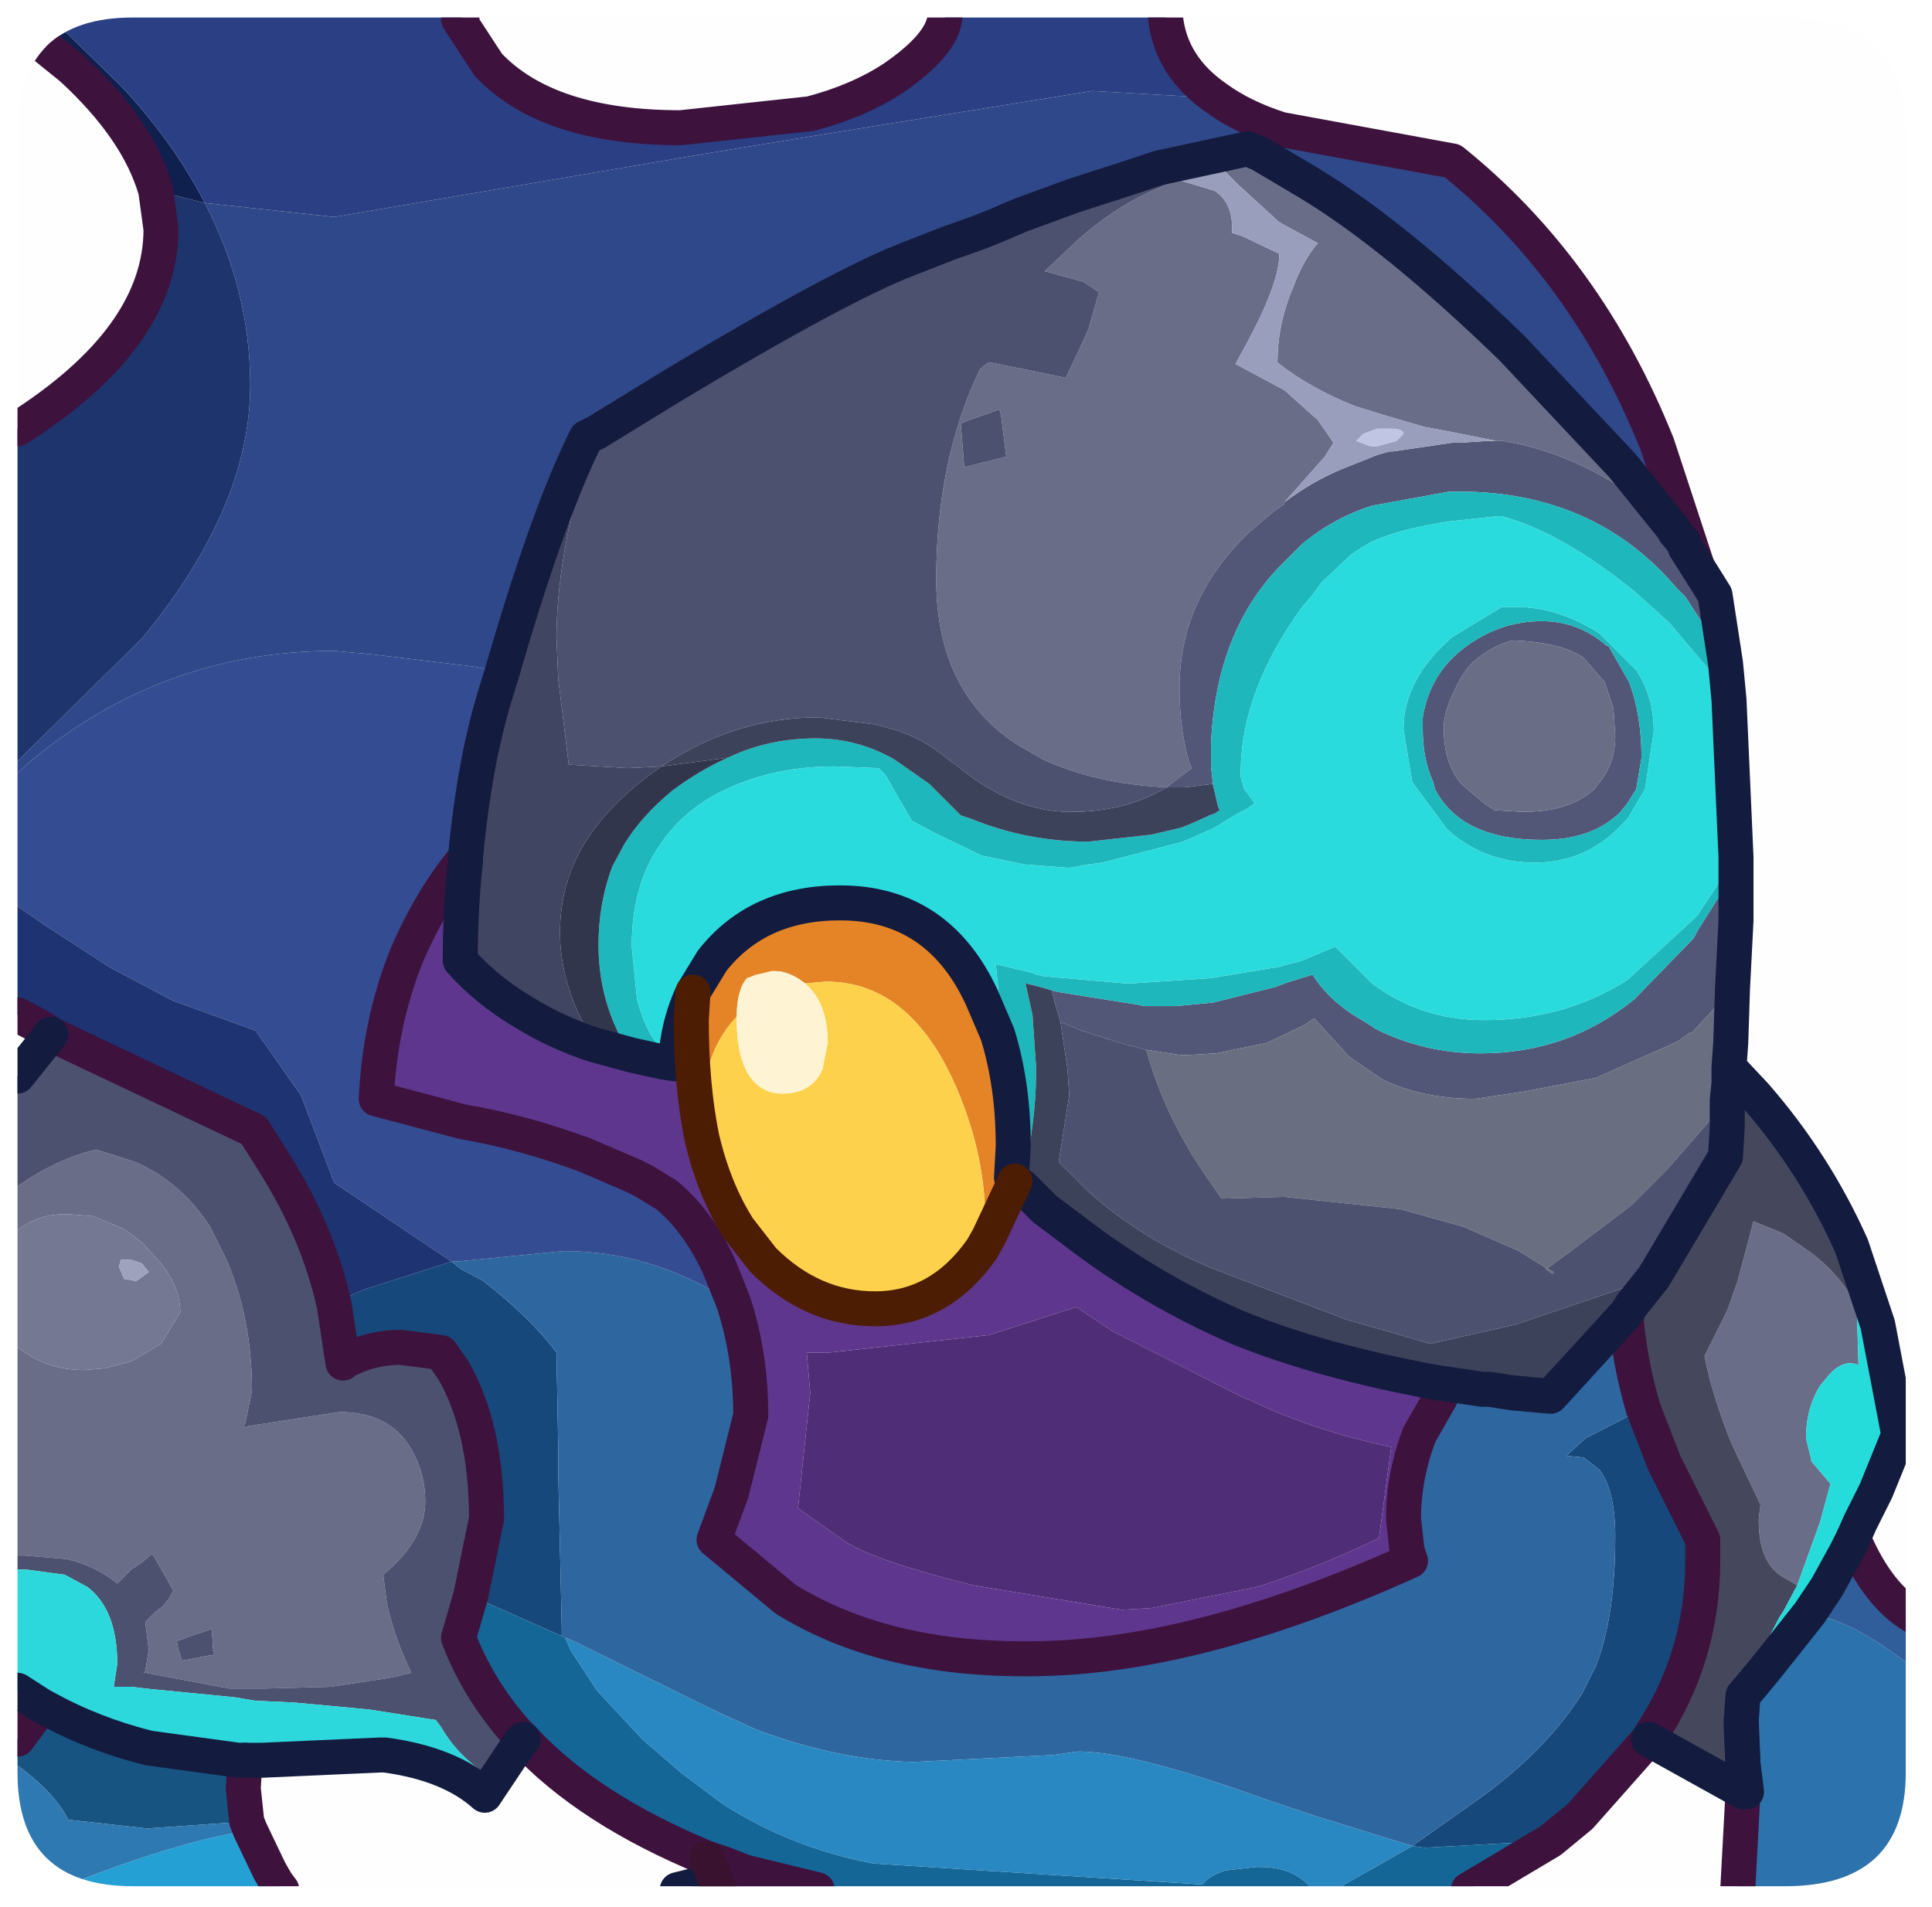 <?xml version="1.0" encoding="UTF-8" standalone="no"?>
<svg xmlns:ffdec="https://www.free-decompiler.com/flash" xmlns:xlink="http://www.w3.org/1999/xlink" ffdec:objectType="frame" height="54.5px" width="55.2px" xmlns="http://www.w3.org/2000/svg">
  <g transform="matrix(1.0, 0.0, 0.0, 1.0, 0.5, 0.5)">
    <clipPath id="clipPath0" transform="matrix(1.0, 0.0, 0.0, 1.0, 0.0, 0.0)">
      <path d="M50.5 0.0 Q53.95 0.0 53.95 3.3 L53.95 50.15 Q53.95 53.4 50.5 53.4 L3.3 53.4 Q0.0 53.4 0.0 50.15 L0.0 3.3 Q0.0 0.0 3.3 0.0 L50.5 0.0" fill="#000000" fill-rule="evenodd" stroke="none"/>
    </clipPath>
    <g clip-path="url(#clipPath0)">
      <use ffdec:characterId="2" height="54.5" transform="matrix(1.0, 0.0, 0.0, 1.0, -0.5, -0.5)" width="55.2" xlink:href="#shape1"/>
    </g>
    <use ffdec:characterId="3" height="53.4" transform="matrix(1.0, 0.0, 0.0, 1.0, 0.0, 0.0)" width="53.95" xlink:href="#shape2"/>
  </g>
  <defs>
    <g id="shape1" transform="matrix(1.0, 0.0, 0.0, 1.0, 0.5, 0.5)">
      <path d="M3.95 4.95 Q3.45 3.2 1.55 1.45 L0.0 0.2 0.0 0.0 0.95 0.0 2.95 1.95 Q4.45 3.55 5.35 5.3 L3.95 4.95" fill="#0f204f" fill-rule="evenodd" stroke="none"/>
      <path d="M0.95 0.0 L12.7 0.0 12.6 0.05 13.45 1.35 Q15.15 3.15 18.95 3.15 L22.65 2.75 Q24.0 2.4 25.0 1.75 26.4 0.8 26.5 0.0 L32.8 0.0 Q32.95 1.4 34.25 2.3 L30.7 2.1 22.65 3.4 19.6 3.9 9.05 5.7 5.35 5.3 Q4.45 3.55 2.95 1.95 L0.95 0.0" fill="#2b3f86" fill-rule="evenodd" stroke="none"/>
      <path d="M0.0 43.95 L0.0 38.0 0.15 38.1 Q0.9 38.65 1.9 38.65 L2.5 38.6 3.25 38.4 4.1 37.9 4.65 37.0 Q4.65 36.3 4.1 35.6 L3.6 35.05 3.3 34.8 3.0 34.6 2.15 34.25 1.5 34.2 1.3 34.2 Q0.6 34.2 0.0 34.65 L0.0 33.4 Q1.15 32.6 2.25 32.35 L3.35 32.7 Q4.65 33.25 5.5 34.55 L5.95 35.45 Q6.7 37.15 6.7 39.25 L6.5 40.2 6.5 40.3 6.6 40.25 9.2 39.85 Q10.7 39.85 11.3 41.0 11.65 41.65 11.65 42.4 11.65 43.5 10.45 44.5 L10.55 45.3 Q10.75 46.25 11.25 47.3 L10.85 47.4 10.6 47.45 8.95 47.7 7.1 47.75 6.95 47.75 6.05 47.75 3.65 47.3 3.6 47.3 3.65 47.25 3.75 46.65 3.65 45.85 3.95 45.55 4.15 45.4 4.35 45.15 4.45 44.95 4.2 44.5 3.85 43.9 3.55 44.15 3.25 44.35 2.85 44.75 Q2.25 44.25 1.4 44.05 L0.2 43.95 0.0 43.95 M47.3 14.6 L45.85 13.45 Q44.45 12.55 42.95 12.2 L42.45 12.1 42.25 12.1 41.0 11.85 40.2 11.7 39.0 11.35 38.2 11.1 Q36.95 10.6 36.05 9.9 L36.0 9.85 Q36.0 8.75 36.45 7.7 36.75 6.9 37.15 6.45 L36.05 5.85 34.9 4.8 34.45 4.35 34.4 4.35 35.2 4.25 35.65 4.25 36.85 4.7 Q39.35 6.2 42.7 9.45 L45.85 12.8 47.3 14.6 M36.2 13.85 L36.2 13.9 35.85 14.15 35.2 14.7 35.05 14.85 Q33.2 16.7 33.2 19.15 33.2 20.4 33.5 21.35 L33.55 21.45 32.95 21.9 32.85 22.0 Q30.8 21.9 29.3 21.2 L28.6 20.8 Q26.25 19.3 26.25 16.05 26.25 12.65 27.5 10.05 L27.75 9.85 29.0 10.1 29.95 10.3 30.4 9.35 30.6 8.9 30.9 7.85 30.45 7.55 29.35 7.25 30.3 6.35 Q31.65 5.15 33.2 4.65 L34.2 4.95 Q34.75 5.3 34.7 6.15 L35.0 6.25 36.05 6.75 36.05 6.85 Q36.0 7.7 35.1 9.35 L34.8 9.9 36.2 10.65 37.15 11.5 37.6 12.15 37.35 12.55 36.2 13.85 M50.85 44.8 L50.5 44.6 Q49.75 44.2 49.75 42.95 L49.75 42.9 49.8 42.5 48.95 40.7 Q48.4 39.3 48.2 38.25 L48.85 36.95 49.15 36.1 49.6 34.4 50.45 34.75 51.25 35.3 Q52.15 36.0 52.55 36.85 L52.6 38.5 52.4 38.45 Q52.05 38.45 51.75 38.8 L51.5 39.1 Q51.1 39.75 51.1 40.6 L51.25 41.2 51.25 41.25 51.8 41.9 51.5 43.0 50.85 44.8 M27.2 11.5 L26.95 11.6 27.05 12.85 28.25 12.55 28.2 12.15 28.1 11.35 28.05 11.2 27.2 11.5 M4.95 46.25 L4.55 46.4 4.6 46.65 4.7 46.95 5.0 46.9 5.5 46.8 5.6 46.8 5.55 46.05 5.1 46.2 4.95 46.25" fill="#696d88" fill-rule="evenodd" stroke="none"/>
      <path d="M48.0 15.7 L48.5 16.5 48.8 18.45 48.4 17.7 47.65 16.55 47.4 16.3 Q45.15 13.65 41.45 13.55 L41.2 13.55 40.9 13.55 38.7 13.95 Q37.6 14.3 36.7 15.05 L36.2 15.55 Q34.25 17.45 34.1 20.75 L34.1 21.35 34.1 21.4 34.15 21.85 34.15 21.9 33.35 22.0 33.0 22.0 32.85 22.0 32.95 21.9 33.55 21.45 33.5 21.35 Q33.2 20.4 33.2 19.15 33.2 16.7 35.05 14.85 L35.2 14.7 35.85 14.15 36.2 13.9 36.2 13.85 Q37.0 13.25 37.85 12.9 L38.85 12.5 39.2 12.4 39.3 12.4 41.0 12.15 41.25 12.15 42.0 12.1 42.15 12.1 42.25 12.1 42.45 12.1 42.95 12.2 Q44.45 12.55 45.85 13.45 L47.3 14.6 47.35 14.7 47.6 15.0 47.65 15.15 48.0 15.7 M49.1 24.35 L49.1 25.8 49.0 27.75 47.85 29.0 47.8 29.0 47.45 29.25 47.35 29.3 45.1 30.3 43.0 30.7 41.65 30.9 Q40.15 30.9 39.0 30.35 L38.05 29.7 37.05 28.6 36.75 28.8 35.7 29.3 34.25 29.6 33.4 29.65 33.25 29.65 32.25 29.5 31.5 29.3 30.4 28.95 29.8 28.7 29.65 28.2 29.55 27.8 29.75 27.85 31.95 28.2 32.2 28.25 32.9 28.25 33.1 28.25 34.15 28.15 35.95 27.7 36.2 27.6 37.0 27.35 Q37.5 28.15 38.5 28.7 L38.8 28.9 Q40.2 29.6 41.8 29.6 44.3 29.6 46.2 28.05 L47.9 26.3 48.0 26.1 49.1 24.35 M41.8 18.25 Q41.35 18.55 41.05 19.25 40.75 19.85 40.75 20.3 40.75 21.3 41.25 21.9 L41.9 22.45 42.2 22.65 43.0 22.7 Q44.35 22.7 45.05 22.05 L45.2 21.85 45.25 21.8 Q45.65 21.25 45.65 20.55 L45.6 19.75 45.35 19.0 44.75 18.3 Q44.1 17.85 42.7 17.8 42.2 17.95 41.8 18.25 M43.55 17.25 Q44.6 17.25 45.4 17.95 L45.45 17.95 46.05 19.0 Q46.4 19.95 46.4 21.15 L46.25 22.05 46.0 22.45 45.8 22.7 Q45.0 23.5 43.55 23.5 41.25 23.5 40.5 22.05 L40.45 21.85 Q40.15 21.2 40.15 20.35 L40.15 20.0 Q40.35 18.75 41.35 18.0 42.35 17.25 43.55 17.25" fill="#525777" fill-rule="evenodd" stroke="none"/>
      <path d="M34.4 4.35 L34.45 4.35 34.9 4.8 36.05 5.85 37.15 6.45 Q36.75 6.9 36.45 7.7 36.0 8.75 36.0 9.85 L36.05 9.9 Q36.95 10.6 38.2 11.1 L39.0 11.35 40.2 11.7 41.0 11.85 42.25 12.1 42.15 12.1 42.0 12.1 41.25 12.15 41.0 12.15 39.3 12.4 39.2 12.4 38.85 12.5 37.85 12.9 Q37.0 13.25 36.2 13.85 L37.35 12.55 37.6 12.15 37.15 11.5 36.2 10.65 34.8 9.9 35.1 9.35 Q36.0 7.7 36.05 6.85 L36.05 6.75 35.0 6.25 34.7 6.15 Q34.75 5.3 34.2 4.95 L33.2 4.65 34.4 4.35 M38.65 12.25 L38.85 12.25 39.4 12.1 39.6 11.9 Q39.6 11.75 39.2 11.75 L39.1 11.75 38.95 11.75 38.85 11.75 38.45 11.9 38.25 12.1 38.65 12.25" fill="#9a9fbd" fill-rule="evenodd" stroke="none"/>
      <path d="M34.25 2.3 Q35.0 2.85 36.1 3.2 L41.0 4.1 Q44.85 7.2 46.85 12.2 L48.0 15.7 47.65 15.15 47.6 15.0 47.35 14.7 47.3 14.6 45.85 12.8 42.7 9.45 Q39.35 6.2 36.85 4.7 L35.5 3.9 35.15 3.75 32.6 4.3 31.7 4.6 30.15 5.1 28.65 5.65 27.95 5.95 27.45 6.15 26.6 6.45 25.45 6.9 Q23.5 7.65 18.75 10.5 L16.55 11.85 16.25 12.0 Q15.15 14.2 13.85 18.7 L13.05 18.55 10.15 18.2 9.05 18.1 Q4.05 18.1 0.2 21.4 L0.0 21.6 0.0 21.25 3.55 17.75 Q6.65 14.0 6.65 10.5 6.65 7.8 5.35 5.3 L9.05 5.7 19.6 3.9 22.65 3.4 30.7 2.1 34.25 2.3" fill="#2f488a" fill-rule="evenodd" stroke="none"/>
      <path d="M48.8 18.45 L48.9 19.5 48.55 18.9 47.2 17.3 46.2 16.4 Q44.1 14.7 42.4 14.25 L42.3 14.25 40.9 14.4 40.6 14.45 Q39.4 14.65 38.65 15.0 L38.4 15.15 38.1 15.35 37.25 16.15 37.0 16.5 36.7 16.85 Q35.0 19.2 34.95 21.45 L34.95 21.55 34.95 21.7 35.05 22.05 35.35 22.45 35.15 22.6 34.85 22.75 34.2 23.15 34.1 23.2 33.3 23.55 31.0 24.15 30.6 24.2 30.05 24.3 28.75 24.2 27.8 24.0 27.55 23.95 26.2 23.3 25.55 22.95 24.8 21.65 24.6 21.45 23.35 21.4 Q21.45 21.4 19.95 22.2 18.95 22.75 18.35 23.65 17.55 24.8 17.55 26.55 L17.7 28.05 Q17.95 29.0 18.35 29.4 L18.45 29.85 17.55 29.65 17.4 29.45 Q16.6 28.1 16.6 26.5 16.6 25.3 17.0 24.25 L17.35 23.6 Q17.85 22.8 18.7 22.1 19.5 21.5 20.3 21.15 21.45 20.6 22.8 20.6 24.0 20.6 25.05 21.2 L26.05 21.9 26.95 22.8 27.25 22.9 Q28.85 23.55 30.6 23.55 L32.4 23.35 33.25 23.15 33.5 23.05 33.95 22.85 34.05 22.8 34.2 22.75 34.35 22.65 34.3 22.55 34.15 21.9 34.15 21.85 34.1 21.4 34.1 21.35 34.1 20.75 Q34.25 17.45 36.2 15.55 L36.7 15.05 Q37.6 14.3 38.7 13.95 L40.9 13.55 41.2 13.55 41.45 13.55 Q45.15 13.65 47.4 16.3 L47.65 16.55 48.4 17.7 48.8 18.45 M49.1 24.0 L49.1 24.3 49.1 24.35 48.0 26.1 47.9 26.3 46.2 28.05 Q44.3 29.6 41.8 29.6 40.2 29.6 38.8 28.9 L38.5 28.7 Q37.5 28.15 37.0 27.35 L36.2 27.6 35.95 27.7 34.15 28.15 33.1 28.25 32.9 28.25 32.2 28.25 31.95 28.2 29.75 27.85 29.55 27.8 29.2 27.7 28.8 27.6 29.0 28.5 29.1 29.95 29.1 30.25 Q29.1 31.5 28.7 33.4 L28.5 33.25 28.4 33.15 28.45 32.25 Q28.45 30.5 28.0 29.05 L28.05 28.3 28.05 28.0 27.95 27.05 29.0 27.3 29.1 27.35 29.35 27.4 31.65 27.6 31.85 27.6 34.1 27.45 35.9 27.15 35.95 27.15 36.7 26.95 37.65 26.55 38.7 27.6 Q40.1 28.65 41.9 28.65 44.2 28.65 46.0 27.5 L47.85 25.8 48.0 25.65 49.1 24.0 M42.85 16.85 L43.0 16.85 Q44.1 16.9 45.2 17.6 L46.25 18.65 Q46.75 19.4 46.75 20.4 L46.5 22.05 46.0 22.9 45.8 23.1 Q44.8 24.15 43.35 24.15 41.9 24.15 40.85 23.2 L39.85 21.85 39.6 20.35 Q39.6 18.9 41.0 17.7 L42.4 16.85 42.85 16.85 M43.55 17.25 Q42.35 17.25 41.35 18.0 40.35 18.75 40.15 20.0 L40.15 20.35 Q40.15 21.2 40.45 21.85 L40.5 22.05 Q41.25 23.5 43.55 23.5 45.0 23.5 45.8 22.7 L46.0 22.45 46.25 22.05 46.4 21.15 Q46.4 19.95 46.05 19.0 L45.45 17.95 45.4 17.95 Q44.6 17.25 43.55 17.25" fill="#1db8bd" fill-rule="evenodd" stroke="none"/>
      <path d="M48.9 19.5 L49.1 24.0 48.0 25.65 47.85 25.8 46.0 27.5 Q44.2 28.65 41.9 28.65 40.1 28.65 38.7 27.6 L37.65 26.55 36.7 26.95 35.95 27.15 35.9 27.15 34.1 27.45 31.85 27.6 31.65 27.6 29.35 27.4 29.1 27.35 29.0 27.3 27.95 27.05 28.05 28.0 28.05 28.3 28.0 29.05 27.55 28.0 Q26.3 25.3 23.5 25.3 21.15 25.3 19.85 26.95 L19.3 27.85 Q18.85 28.8 18.8 29.9 L18.45 29.85 18.35 29.4 Q17.95 29.0 17.7 28.05 L17.55 26.55 Q17.55 24.8 18.35 23.65 18.95 22.75 19.95 22.2 21.45 21.4 23.35 21.4 L24.6 21.45 24.8 21.65 25.55 22.95 26.2 23.3 27.55 23.95 27.8 24.0 28.75 24.2 30.05 24.3 30.6 24.2 31.0 24.15 33.3 23.55 34.1 23.2 34.2 23.15 34.85 22.75 35.15 22.6 35.35 22.45 35.05 22.05 34.95 21.7 34.95 21.55 34.95 21.45 Q35.0 19.2 36.7 16.85 L37.0 16.5 37.25 16.15 38.1 15.35 38.4 15.15 38.65 15.0 Q39.4 14.65 40.6 14.45 L40.9 14.4 42.3 14.25 42.4 14.25 Q44.1 14.7 46.2 16.4 L47.2 17.3 48.55 18.9 48.9 19.5 M42.85 16.85 L42.4 16.85 41.0 17.7 Q39.6 18.9 39.6 20.35 L39.85 21.85 40.85 23.2 Q41.9 24.15 43.35 24.15 44.8 24.15 45.8 23.1 L46.0 22.9 46.5 22.05 46.75 20.4 Q46.75 19.4 46.25 18.65 L45.2 17.6 Q44.1 16.9 43.0 16.85 L42.85 16.85" fill="#2adcde" fill-rule="evenodd" stroke="none"/>
      <path d="M41.8 18.25 Q42.2 17.95 42.7 17.8 44.1 17.85 44.75 18.3 L45.35 19.0 45.6 19.75 45.65 20.55 Q45.65 21.25 45.25 21.8 L45.2 21.85 45.05 22.05 Q44.35 22.7 43.0 22.7 L42.2 22.65 41.9 22.45 41.25 21.9 Q40.75 21.3 40.75 20.3 40.75 19.85 41.05 19.25 41.35 18.55 41.8 18.25" fill="#696d86" fill-rule="evenodd" stroke="none"/>
      <path d="M48.9 30.0 L49.65 30.8 Q51.35 32.75 52.4 35.1 L52.45 35.65 52.55 36.85 Q52.15 36.0 51.25 35.3 L50.45 34.75 49.6 34.4 49.15 36.1 48.85 36.95 48.2 38.25 Q48.4 39.3 48.95 40.7 L49.8 42.5 49.75 42.9 49.75 42.95 Q49.75 44.2 50.5 44.6 L50.85 44.8 50.45 45.55 50.35 45.7 49.85 46.65 50.05 47.05 49.6 47.6 49.3 47.95 49.25 48.65 49.25 48.95 49.3 49.9 49.4 50.7 49.3 50.7 46.6 49.2 46.65 49.1 Q48.15 46.85 48.15 44.1 L48.15 43.5 47.05 41.3 46.45 39.75 Q46.05 38.4 45.95 37.05 L46.15 36.75 46.75 36.0 48.8 32.55 48.85 31.7 48.85 30.95 48.9 30.45 48.9 30.0" fill="#45485d" fill-rule="evenodd" stroke="none"/>
      <path d="M52.4 35.1 L53.15 37.35 53.75 40.5 53.1 42.1 52.65 43.0 52.45 43.45 52.25 43.85 51.7 44.85 51.2 45.6 50.05 47.05 49.85 46.65 50.35 45.7 50.45 45.55 50.85 44.8 51.5 43.0 51.8 41.9 51.25 41.25 51.25 41.2 51.1 40.6 Q51.1 39.75 51.5 39.1 L51.75 38.8 Q52.05 38.45 52.4 38.45 L52.6 38.5 52.55 36.85 52.45 35.65 52.4 35.1" fill="#26dddb" fill-rule="evenodd" stroke="none"/>
      <path d="M49.0 27.75 L48.95 29.3 48.9 30.0 48.9 30.45 48.85 30.95 47.15 32.9 46.1 33.95 44.25 35.35 43.7 35.75 43.9 35.85 43.85 35.9 43.65 35.75 43.7 35.75 42.9 35.25 41.3 34.55 39.5 34.05 36.2 33.7 34.4 33.75 33.85 32.95 Q32.75 31.3 32.25 29.5 L33.25 29.65 33.4 29.65 34.25 29.6 35.7 29.3 36.75 28.8 37.05 28.6 38.05 29.7 39.0 30.35 Q40.15 30.9 41.65 30.9 L43.0 30.7 45.1 30.3 47.35 29.3 47.45 29.25 47.8 29.0 47.85 29.0 49.0 27.75" fill="#696e81" fill-rule="evenodd" stroke="none"/>
      <path d="M14.45 49.2 L14.35 49.3 13.65 50.35 Q12.65 49.8 12.1 48.85 L11.95 48.65 10.05 48.35 7.9 48.15 6.8 48.1 6.2 48.0 3.65 47.75 3.25 47.7 2.75 47.7 2.85 47.05 Q2.85 45.5 2.0 44.85 L1.35 44.5 0.25 44.35 0.0 44.35 0.0 43.95 0.2 43.95 1.4 44.05 Q2.25 44.25 2.85 44.75 L3.25 44.35 3.55 44.15 3.85 43.9 4.2 44.5 4.45 44.95 4.35 45.15 4.15 45.4 3.95 45.55 3.65 45.85 3.75 46.65 3.65 47.25 3.6 47.3 3.65 47.3 6.05 47.75 6.95 47.75 7.1 47.75 8.95 47.7 10.6 47.45 10.85 47.4 11.25 47.3 Q10.75 46.25 10.55 45.3 L10.45 44.5 Q11.65 43.5 11.65 42.4 11.65 41.65 11.3 41.0 10.7 39.85 9.2 39.85 L6.6 40.25 6.5 40.3 6.5 40.2 6.7 39.25 Q6.7 37.15 5.95 35.45 L5.5 34.55 Q4.65 33.25 3.35 32.7 L2.25 32.35 Q1.15 32.6 0.0 33.4 L0.0 30.25 0.8 29.25 0.95 29.05 6.75 31.8 7.35 32.75 Q8.6 34.75 9.05 36.8 L9.3 38.45 9.35 38.4 Q10.1 38.0 10.95 38.0 L12.1 38.15 12.45 38.65 Q13.4 40.3 13.4 42.9 L12.95 45.1 12.6 46.3 Q13.15 47.75 14.25 49.0 L14.45 49.2 M36.85 4.7 L35.65 4.25 35.2 4.25 34.4 4.35 33.2 4.65 Q31.65 5.15 30.3 6.35 L29.35 7.25 30.45 7.55 30.9 7.85 30.6 8.9 30.4 9.35 29.95 10.3 29.0 10.1 27.75 9.85 27.5 10.05 Q26.25 12.65 26.25 16.05 26.25 19.3 28.6 20.8 L29.3 21.2 Q30.8 21.9 32.85 22.0 L32.65 22.1 Q31.55 22.7 30.1 22.7 28.55 22.7 27.05 21.55 L26.8 21.35 26.65 21.25 Q25.9 20.6 25.05 20.35 L24.5 20.2 22.9 20.0 22.85 20.0 Q20.5 20.0 18.4 21.4 L17.45 21.45 15.75 21.35 15.45 18.9 15.4 17.75 Q15.4 16.05 15.9 13.9 L16.55 11.85 18.75 10.5 Q23.5 7.65 25.45 6.9 L26.6 6.45 27.45 6.15 27.95 5.95 28.65 5.65 30.15 5.1 31.7 4.6 32.6 4.3 35.15 3.75 35.5 3.9 36.85 4.7 M48.85 30.95 L48.85 31.7 48.8 32.55 46.75 36.0 46.05 36.25 45.9 36.3 42.8 37.35 40.35 37.9 40.2 37.85 37.95 37.2 34.15 35.75 Q32.1 34.9 30.6 33.55 L29.75 32.7 30.05 30.8 30.0 30.05 29.8 28.7 30.4 28.95 31.5 29.3 32.25 29.5 Q32.75 31.3 33.85 32.95 L34.4 33.75 36.2 33.7 39.5 34.05 41.3 34.55 42.9 35.25 43.7 35.75 43.65 35.75 43.85 35.9 43.9 35.85 43.7 35.75 44.25 35.35 46.1 33.95 47.15 32.9 48.85 30.95 M27.2 11.5 L28.05 11.2 28.1 11.35 28.2 12.15 28.25 12.55 27.05 12.85 26.95 11.6 27.2 11.5 M4.95 46.25 L5.1 46.2 5.55 46.05 5.6 46.8 5.5 46.8 5.0 46.9 4.7 46.95 4.6 46.65 4.55 46.4 4.95 46.25" fill="#4c5170" fill-rule="evenodd" stroke="none"/>
      <path d="M32.85 22.0 L33.0 22.0 33.35 22.0 34.15 21.9 34.3 22.55 34.35 22.65 34.2 22.75 34.05 22.8 33.95 22.85 33.5 23.05 33.25 23.15 32.4 23.35 30.6 23.55 Q28.85 23.55 27.25 22.9 L26.95 22.8 26.05 21.9 25.05 21.2 Q24.0 20.6 22.8 20.6 21.45 20.6 20.3 21.15 L18.4 21.4 Q20.5 20.0 22.85 20.0 L22.9 20.0 24.5 20.2 25.05 20.35 Q25.9 20.6 26.65 21.25 L26.8 21.35 27.05 21.55 Q28.55 22.7 30.1 22.7 31.55 22.7 32.65 22.1 L32.85 22.0 M46.75 36.0 L46.15 36.75 45.95 37.05 43.8 39.4 42.7 39.3 42.05 39.2 41.85 39.2 40.5 39.0 Q37.25 38.4 34.9 37.45 32.35 36.35 30.15 34.65 L29.35 34.05 29.05 33.75 28.7 33.4 Q29.1 31.5 29.1 30.25 L29.1 29.95 29.0 28.5 28.8 27.6 29.2 27.7 29.55 27.8 29.65 28.2 29.8 28.7 30.0 30.05 30.05 30.8 29.75 32.7 30.6 33.55 Q32.1 34.9 34.15 35.75 L37.95 37.2 40.2 37.85 40.35 37.9 42.8 37.35 45.9 36.3 46.05 36.25 46.75 36.0" fill="#3d425b" fill-rule="evenodd" stroke="none"/>
      <path d="M46.6 49.2 L44.65 51.4 43.8 52.1 40.2 52.3 39.85 52.25 41.9 50.8 Q43.65 49.5 44.6 48.05 L44.7 47.9 45.1 47.1 Q45.65 45.7 45.65 43.4 45.65 42.1 45.2 41.5 L44.75 41.15 44.25 41.1 44.8 40.6 46.45 39.75 47.05 41.3 48.15 43.5 48.15 44.1 Q48.15 46.85 46.65 49.1 L46.6 49.2 M12.4 35.55 L12.65 35.75 13.3 36.1 Q14.65 37.15 15.4 38.15 L15.45 40.9 15.45 41.6 15.55 46.0 15.55 46.25 12.95 45.1 13.4 42.9 Q13.4 40.3 12.45 38.65 L12.1 38.15 10.95 38.0 Q10.1 38.0 9.35 38.4 L9.3 38.45 9.05 36.8 Q9.4 36.55 9.9 36.35 L12.4 35.55" fill="#16487b" fill-rule="evenodd" stroke="none"/>
      <path d="M45.95 37.05 Q46.05 38.4 46.45 39.75 L44.8 40.6 44.25 41.1 44.75 41.15 45.2 41.5 Q45.65 42.1 45.65 43.4 45.65 45.7 45.1 47.1 L44.7 47.9 44.6 48.05 Q43.65 49.5 41.9 50.8 L39.85 52.25 37.1 51.4 36.35 51.15 35.75 50.95 Q31.9 49.55 30.3 49.55 L29.6 49.65 25.6 49.85 Q23.4 49.8 21.05 48.9 L19.75 48.3 15.9 46.4 15.65 46.3 15.55 46.25 15.55 46.0 15.45 41.6 15.45 40.9 15.4 38.15 Q14.65 37.15 13.3 36.1 L12.65 35.75 12.4 35.55 12.55 35.55 15.6 35.25 Q18.1 35.25 20.3 36.65 L20.45 36.7 Q20.95 38.2 20.95 39.95 L20.4 42.15 19.9 43.5 21.95 45.2 Q24.7 46.9 28.75 46.9 L28.9 46.9 Q33.6 46.9 39.8 44.1 L39.7 43.8 39.6 42.9 Q39.6 41.7 40.05 40.5 L40.65 39.45 40.5 39.0 41.85 39.2 42.05 39.2 42.7 39.3 43.8 39.4 45.95 37.05" fill="#2e66a1" fill-rule="evenodd" stroke="none"/>
      <path d="M40.5 39.0 L40.65 39.45 40.05 40.5 Q39.6 41.7 39.6 42.9 L39.7 43.8 39.8 44.1 Q33.6 46.9 28.9 46.9 L28.75 46.9 Q24.7 46.9 21.95 45.2 L19.9 43.5 20.4 42.15 20.95 39.95 Q20.95 38.2 20.45 36.7 L20.05 35.7 Q19.45 34.4 18.55 33.65 L17.9 33.25 17.6 33.1 16.9 32.8 16.2 32.5 Q14.45 31.85 12.7 31.55 L10.25 30.9 Q10.35 28.75 11.1 26.85 11.8 25.2 12.8 24.0 L12.8 24.1 Q12.65 25.45 12.65 26.95 13.4 27.8 14.5 28.45 15.4 29.0 16.45 29.35 L17.55 29.65 18.45 29.85 18.8 29.9 Q18.85 28.8 19.3 27.85 L19.25 28.65 Q19.25 30.5 19.55 32.0 19.9 33.5 20.6 34.6 L21.3 35.5 Q22.7 36.9 24.5 36.9 26.35 36.9 27.55 35.2 L27.75 34.85 28.5 33.25 28.7 33.4 29.05 33.75 29.35 34.05 30.15 34.65 Q32.35 36.35 34.9 37.45 37.25 38.4 40.5 39.0 M20.85 27.45 L21.35 27.3 21.1 27.35 20.85 27.45 M22.65 39.3 L22.3 42.6 23.65 43.55 Q24.5 44.1 27.3 44.8 L31.55 45.5 32.4 45.45 35.4 44.85 Q37.15 44.3 38.9 43.45 L39.25 40.85 Q37.1 40.4 35.3 39.55 L34.95 39.4 31.3 37.55 30.25 36.85 27.75 37.65 23.2 38.15 22.55 38.15 22.65 39.3" fill="#5f368e" fill-rule="evenodd" stroke="none"/>
      <path d="M54.2 47.2 L54.2 53.5 49.15 53.5 49.3 50.7 49.4 50.7 49.3 49.9 49.25 48.65 49.3 47.95 49.6 47.6 50.05 47.05 51.2 45.6 Q52.55 45.85 54.2 47.2" fill="#2c72ad" fill-rule="evenodd" stroke="none"/>
      <path d="M52.45 43.45 Q53.15 45.1 54.2 45.7 L54.2 47.2 Q52.55 45.85 51.2 45.6 L51.7 44.85 52.25 43.85 52.45 43.45" fill="#305e9c" fill-rule="evenodd" stroke="none"/>
      <path d="M38.65 12.25 L38.25 12.1 38.45 11.9 38.85 11.75 38.95 11.75 39.1 11.75 39.2 11.75 Q39.6 11.75 39.6 11.9 L39.4 12.1 38.85 12.25 38.65 12.25" fill="#c1c6e5" fill-rule="evenodd" stroke="none"/>
      <path d="M13.85 18.7 Q15.15 14.2 16.25 12.0 L16.55 11.85 15.9 13.9 Q15.4 16.05 15.4 17.75 L15.45 18.9 15.75 21.35 17.45 21.45 18.4 21.4 18.05 21.65 Q16.85 22.55 16.2 23.6 15.5 24.75 15.5 26.15 15.5 27.25 16.0 28.4 L16.45 29.35 Q15.4 29.0 14.5 28.45 13.4 27.8 12.65 26.95 12.65 25.45 12.8 24.1 L12.8 24.0 Q13.05 21.3 13.65 19.35 L13.85 18.7" fill="#404562" fill-rule="evenodd" stroke="none"/>
      <path d="M0.0 21.25 L0.0 11.75 Q4.1 9.15 4.1 6.05 L3.95 4.95 5.35 5.3 Q6.65 7.8 6.65 10.5 6.65 14.0 3.55 17.75 L0.0 21.25" fill="#1e346d" fill-rule="evenodd" stroke="none"/>
      <path d="M0.0 25.4 L0.0 21.6 0.2 21.4 Q4.05 18.1 9.05 18.1 L10.15 18.2 13.05 18.55 13.85 18.7 13.65 19.35 Q13.05 21.3 12.8 24.0 11.8 25.2 11.1 26.85 10.35 28.75 10.25 30.9 L12.7 31.55 Q14.45 31.85 16.2 32.5 L16.9 32.8 17.6 33.1 17.9 33.25 18.55 33.65 Q19.45 34.4 20.05 35.7 L20.45 36.7 20.3 36.65 Q18.1 35.25 15.6 35.25 L12.55 35.55 12.4 35.55 9.05 33.3 8.1 30.8 6.8 28.95 4.45 28.1 2.65 27.15 0.8 25.95 0.0 25.4" fill="#344c92" fill-rule="evenodd" stroke="none"/>
      <path d="M18.4 21.4 L20.3 21.15 Q19.5 21.5 18.7 22.1 17.85 22.8 17.35 23.6 L17.0 24.25 Q16.6 25.3 16.6 26.5 16.6 28.1 17.4 29.45 L17.55 29.65 16.45 29.35 16.0 28.4 Q15.5 27.25 15.5 26.15 15.5 24.75 16.2 23.6 16.85 22.55 18.05 21.65 L18.4 21.4" fill="#31364d" fill-rule="evenodd" stroke="none"/>
      <path d="M19.55 32.0 Q19.25 30.5 19.25 28.65 L19.3 27.85 19.85 26.95 Q21.15 25.3 23.5 25.3 26.3 25.3 27.55 28.0 L28.0 29.05 Q28.45 30.5 28.45 32.25 L28.4 33.15 28.5 33.25 27.75 34.85 27.55 35.2 27.65 34.4 Q27.65 32.35 26.7 30.3 25.4 27.55 23.1 27.55 L22.5 27.6 Q22.05 27.25 21.65 27.25 L21.55 27.25 21.35 27.3 20.85 27.45 20.8 27.5 Q20.55 27.85 20.55 28.55 19.55 29.6 19.55 31.45 L19.55 32.0" fill="#e58527" fill-rule="evenodd" stroke="none"/>
      <path d="M19.55 32.0 L19.55 31.45 Q19.55 29.6 20.55 28.55 L20.55 28.65 Q20.55 29.75 20.95 30.3 21.3 30.75 21.85 30.75 22.7 30.75 23.0 30.05 L23.15 29.3 Q23.15 28.2 22.55 27.65 L22.5 27.6 23.1 27.55 Q25.4 27.55 26.7 30.3 27.65 32.35 27.65 34.4 L27.55 35.2 Q26.35 36.9 24.5 36.9 22.7 36.9 21.3 35.5 L20.6 34.6 Q19.9 33.5 19.55 32.0" fill="#ffd24c" fill-rule="evenodd" stroke="none"/>
      <path d="M0.95 29.05 L0.75 28.9 0.0 28.5 0.0 25.4 0.8 25.95 2.65 27.15 4.45 28.1 6.8 28.95 8.1 30.8 9.05 33.3 12.4 35.55 9.9 36.35 Q9.4 36.55 9.05 36.8 8.6 34.75 7.35 32.75 L6.75 31.8 0.95 29.05" fill="#1d3372" fill-rule="evenodd" stroke="none"/>
      <path d="M0.0 38.0 L0.0 34.65 Q0.6 34.2 1.3 34.2 L1.5 34.2 2.15 34.25 3.0 34.6 3.3 34.8 3.6 35.05 4.1 35.6 Q4.65 36.3 4.65 37.0 L4.1 37.9 3.25 38.4 2.5 38.6 1.9 38.65 Q0.9 38.65 0.15 38.1 L0.0 38.0 M2.95 35.5 L2.9 35.7 3.05 36.05 3.1 36.05 3.35 36.1 3.4 36.1 3.75 35.85 3.55 35.6 3.25 35.5 2.95 35.5" fill="#747893" fill-rule="evenodd" stroke="none"/>
      <path d="M2.95 35.5 L3.25 35.5 3.55 35.6 3.75 35.85 3.4 36.1 3.35 36.1 3.1 36.05 3.05 36.05 2.9 35.7 2.95 35.5" fill="#9fa3bd" fill-rule="evenodd" stroke="none"/>
      <path d="M13.65 50.35 L13.35 50.8 Q12.35 49.9 10.5 49.65 L10.35 49.65 7.0 49.8 6.5 49.8 6.3 49.8 3.75 49.45 Q2.15 49.05 0.8 48.3 L0.7 48.25 0.0 47.8 0.0 44.35 0.25 44.35 1.35 44.5 2.0 44.85 Q2.85 45.5 2.85 47.05 L2.75 47.7 3.25 47.7 3.65 47.75 6.2 48.0 6.8 48.1 7.9 48.15 10.05 48.35 11.95 48.65 12.1 48.85 Q12.65 49.8 13.65 50.35" fill="#2cd9dd" fill-rule="evenodd" stroke="none"/>
      <path d="M6.5 49.8 L6.45 50.6 6.55 51.55 3.7 51.75 1.45 51.5 Q1.1 50.8 0.2 50.1 L0.0 49.95 0.0 49.2 0.15 49.0 0.7 48.25 0.8 48.3 Q2.15 49.05 3.75 49.45 L6.3 49.8 6.5 49.8" fill="#185483" fill-rule="evenodd" stroke="none"/>
      <path d="M43.8 52.1 L41.45 53.5 37.65 53.5 39.85 52.25 40.2 52.3 43.8 52.1 M37.0 53.5 L22.85 53.5 20.8 53.0 20.15 52.75 19.7 52.6 Q16.3 51.2 14.45 49.2 L14.25 49.0 Q13.15 47.75 12.6 46.3 L12.95 45.1 15.55 46.25 15.65 46.3 15.8 46.65 16.55 47.8 17.85 49.2 18.95 50.15 20.15 51.05 Q22.1 52.3 24.45 52.75 L33.85 53.35 Q34.05 53.1 34.5 52.95 L35.4 52.85 35.5 52.85 Q36.5 52.85 37.0 53.5" fill="#146698" fill-rule="evenodd" stroke="none"/>
      <path d="M37.65 53.5 L37.0 53.5 Q36.5 52.85 35.5 52.85 L35.4 52.85 34.5 52.95 Q34.05 53.1 33.85 53.35 L24.45 52.75 Q22.1 52.3 20.15 51.05 L18.95 50.15 17.85 49.2 16.55 47.8 15.8 46.65 15.65 46.3 15.9 46.4 19.75 48.3 21.05 48.9 Q23.4 49.8 25.6 49.85 L29.6 49.65 30.3 49.55 Q31.9 49.55 35.75 50.95 L36.35 51.15 37.1 51.4 39.85 52.25 37.65 53.5" fill="#2988c2" fill-rule="evenodd" stroke="none"/>
      <path d="M20.55 28.55 Q20.55 27.85 20.8 27.5 L20.85 27.45 21.1 27.35 21.35 27.3 21.55 27.25 21.65 27.25 Q22.05 27.25 22.5 27.6 L22.55 27.65 Q23.15 28.2 23.15 29.3 L23.0 30.05 Q22.7 30.75 21.85 30.75 21.3 30.75 20.95 30.3 20.55 29.75 20.55 28.65 L20.55 28.55" fill="#fff4d4" fill-rule="evenodd" stroke="none"/>
      <path d="M22.65 39.3 L22.55 38.15 23.2 38.15 27.75 37.65 30.25 36.85 31.3 37.55 34.95 39.4 35.3 39.55 Q37.1 40.4 39.25 40.85 L38.9 43.45 Q37.15 44.3 35.4 44.85 L32.4 45.45 31.55 45.5 27.3 44.8 Q24.5 44.1 23.65 43.55 L22.3 42.6 22.65 39.3" fill="#4f2d77" fill-rule="evenodd" stroke="none"/>
      <path d="M20.05 53.5 L18.85 53.5 19.85 53.25 19.95 53.25 20.05 53.5" fill="#3c415d" fill-rule="evenodd" stroke="none"/>
      <path d="M22.85 53.5 L20.05 53.5 19.95 53.25 19.7 52.6 20.15 52.75 20.8 53.0 22.85 53.5" fill="#51186b" fill-rule="evenodd" stroke="none"/>
      <path d="M6.65 51.8 L7.2 52.95 7.4 53.3 7.55 53.5 1.05 53.5 1.85 53.2 Q4.7 52.1 6.65 51.8" fill="#25a1d5" fill-rule="evenodd" stroke="none"/>
      <path d="M6.55 51.55 L6.65 51.8 Q4.7 52.1 1.85 53.2 L1.05 53.5 0.0 53.5 0.0 49.95 0.2 50.1 Q1.1 50.8 1.45 51.5 L3.7 51.75 6.55 51.55" fill="#2e79b2" fill-rule="evenodd" stroke="none"/>
      <path d="M34.25 2.3 Q35.0 2.85 36.1 3.2 L41.0 4.1 Q44.85 7.2 46.85 12.2 L48.0 15.7 M52.45 43.45 Q53.15 45.1 54.2 45.7 M49.15 53.5 L49.3 50.7 M46.6 49.2 L44.65 51.4 43.8 52.1 41.45 53.5 M19.7 52.6 Q16.3 51.2 14.45 49.2 L14.25 49.0 Q13.15 47.75 12.6 46.3 L12.95 45.1 13.4 42.9 Q13.4 40.3 12.45 38.65 L12.1 38.15 10.95 38.0 Q10.1 38.0 9.35 38.4 L9.3 38.45 9.05 36.8 Q8.6 34.75 7.35 32.75 L6.75 31.8 0.95 29.05 0.75 28.9 0.0 28.5 M6.5 49.8 L6.45 50.6 6.55 51.55 6.65 51.8 7.2 52.95 7.4 53.3 7.55 53.5 M0.0 49.2 L0.15 49.0 0.7 48.25 M0.0 11.75 Q4.1 9.15 4.1 6.05 L3.95 4.95 Q3.45 3.2 1.55 1.45 L0.0 0.2 M12.7 0.0 L12.6 0.05 13.45 1.35 Q15.15 3.15 18.95 3.15 L22.65 2.75 Q24.0 2.4 25.0 1.75 26.4 0.8 26.5 0.0 M32.8 0.0 Q32.95 1.4 34.25 2.3 M45.95 37.05 Q46.05 38.4 46.45 39.75 L47.05 41.3 48.15 43.5 48.15 44.1 Q48.15 46.85 46.65 49.1 L46.6 49.2 M40.5 39.0 L40.65 39.45 40.05 40.5 Q39.6 41.7 39.6 42.9 L39.7 43.8 39.8 44.1 Q33.6 46.9 28.9 46.9 L28.75 46.9 Q24.7 46.9 21.95 45.2 L19.9 43.5 20.4 42.15 20.95 39.95 Q20.95 38.2 20.45 36.7 L20.05 35.7 Q19.45 34.4 18.55 33.65 L17.9 33.25 17.6 33.1 16.9 32.8 16.2 32.5 Q14.45 31.85 12.7 31.55 L10.25 30.9 Q10.35 28.75 11.1 26.85 11.8 25.2 12.8 24.0 M22.85 53.5 L20.8 53.0 20.15 52.75 19.7 52.6 M49.3 49.9 L49.25 48.65" fill="none" stroke="#3d123d" stroke-linecap="round" stroke-linejoin="round" stroke-width="1.0"/>
      <path d="M48.0 15.7 L48.5 16.5 48.8 18.45 48.9 19.5 49.1 24.0 49.1 24.3 49.1 24.35 49.1 25.8 49.0 27.75 48.95 29.3 48.9 30.0 49.65 30.8 Q51.35 32.75 52.4 35.1 L53.15 37.35 53.75 40.5 53.1 42.1 52.65 43.0 52.45 43.45 52.25 43.85 51.7 44.85 51.2 45.6 50.05 47.05 49.6 47.6 49.3 47.95 49.25 48.65 49.25 48.95 49.3 49.9 49.4 50.7 49.3 50.7 46.6 49.2 M18.85 53.5 L19.85 53.25 19.95 53.25 M14.45 49.2 L14.35 49.3 13.65 50.35 13.35 50.8 Q12.35 49.9 10.5 49.65 L10.35 49.65 7.0 49.8 6.5 49.8 6.3 49.8 3.75 49.45 Q2.15 49.05 0.8 48.3 L0.7 48.25 0.0 47.8 M0.0 30.25 L0.8 29.25 0.95 29.05 M47.3 14.6 L45.85 12.8 42.7 9.45 Q39.35 6.2 36.85 4.7 L35.5 3.9 35.15 3.75 32.6 4.3 31.7 4.6 30.15 5.1 28.65 5.65 27.95 5.95 27.45 6.15 26.6 6.45 25.45 6.9 Q23.5 7.65 18.75 10.5 L16.55 11.85 16.25 12.0 Q15.15 14.2 13.85 18.7 L13.65 19.35 Q13.05 21.3 12.8 24.0 L12.8 24.1 Q12.65 25.45 12.65 26.95 13.4 27.8 14.5 28.45 15.4 29.0 16.45 29.35 L17.55 29.65 18.45 29.85 18.8 29.9 Q18.85 28.8 19.3 27.85 L19.85 26.95 Q21.15 25.3 23.5 25.3 26.3 25.3 27.55 28.0 L28.0 29.05 Q28.45 30.5 28.45 32.25 L28.4 33.15 28.5 33.25 28.7 33.4 29.05 33.75 29.35 34.05 30.15 34.65 Q32.35 36.35 34.9 37.45 37.25 38.4 40.5 39.0 L41.85 39.2 42.05 39.2 42.7 39.3 43.8 39.4 45.95 37.05 46.15 36.75 46.75 36.0 48.8 32.55 48.85 31.7 48.85 30.95 48.9 30.45 48.9 30.0 M48.0 15.7 L47.65 15.15 47.6 15.0 47.35 14.7 47.3 14.6" fill="none" stroke="#131b3f" stroke-linecap="round" stroke-linejoin="round" stroke-width="1.0"/>
      <path d="M19.3 27.85 L19.25 28.65 Q19.25 30.5 19.55 32.0 19.9 33.5 20.6 34.6 L21.3 35.5 Q22.7 36.9 24.5 36.9 26.35 36.9 27.55 35.2 L27.75 34.85 28.5 33.25" fill="none" stroke="#4c1d03" stroke-linecap="round" stroke-linejoin="round" stroke-width="1.0"/>
      <path d="M19.95 53.25 L19.7 52.6 M20.05 53.5 L19.95 53.25" fill="none" stroke="#39122f" stroke-linecap="round" stroke-linejoin="round" stroke-width="1.0"/>
    </g>
    <g id="shape2" transform="matrix(1.0, 0.0, 0.0, 1.0, 0.0, 0.0)">
      <path d="M50.5 0.0 Q53.95 0.0 53.95 3.3 L53.95 50.15 Q53.95 53.4 50.5 53.4 L3.3 53.4 Q0.0 53.4 0.0 50.15 L0.0 3.3 Q0.0 0.0 3.3 0.0 L50.5 0.0" fill="#000000" fill-opacity="0.004" fill-rule="evenodd" stroke="none"/>
    </g>
  </defs>
</svg>
